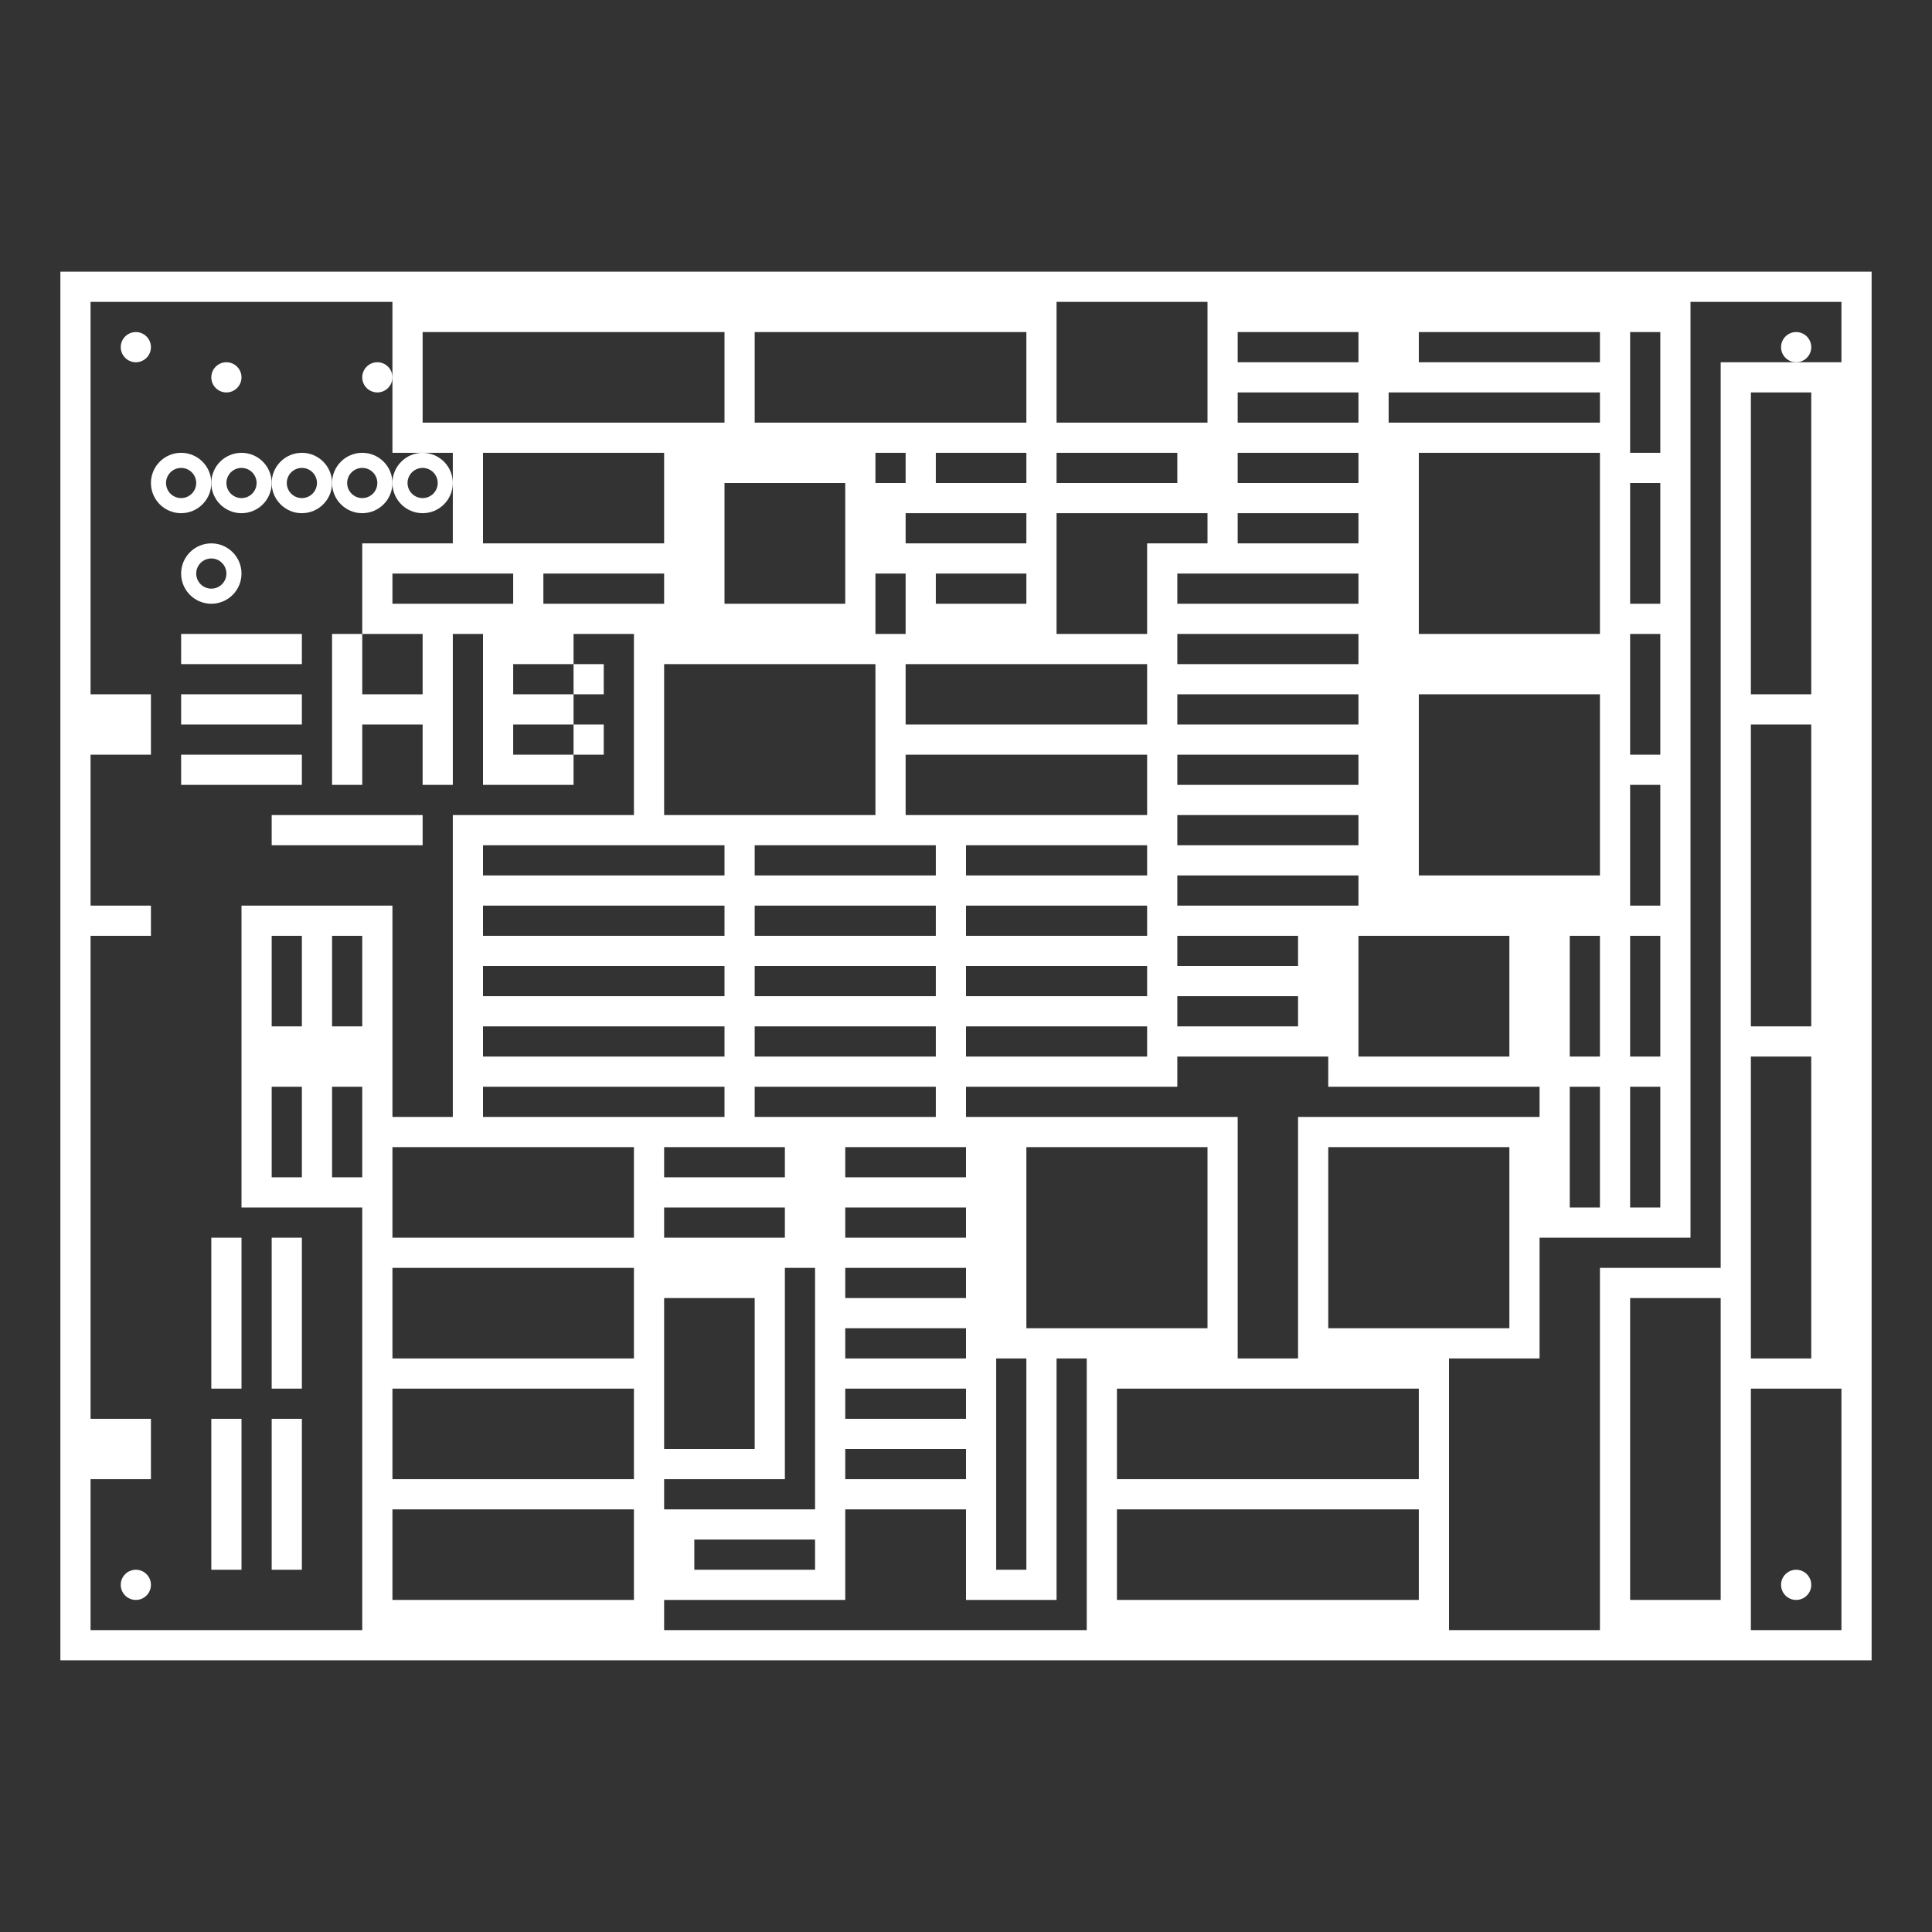 <?xml version="1.0" encoding="iso-8859-1"?>
<!-- Generator: Adobe Illustrator 28.1.0, SVG Export Plug-In . SVG Version: 6.00 Build 0)  -->
<svg version="1.1" id="Layer_1" xmlns="http://www.w3.org/2000/svg" xmlns:xlink="http://www.w3.org/1999/xlink" x="0px" y="0px"
	 viewBox="0 0 256 256" style="enable-background:new 0 0 256 256;" xml:space="preserve">
<rect x="0" y="0" width="256" height="256" fill="#333333" stroke="none"/>
<g>
	<circle style="fill:#FFFFFF;" cx="238" cy="210" r="2"/>
	<circle style="fill:#FFFFFF;" cx="18" cy="46" r="2"/>
	<circle style="fill:#FFFFFF;" cx="18" cy="210" r="2"/>
	<circle style="fill:#FFFFFF;" cx="238" cy="46" r="2"/>
	<circle style="fill:#FFFFFF;" cx="50" cy="50" r="2"/>
	<circle style="fill:#FFFFFF;" cx="30" cy="50" r="2"/>
	<rect x="28" y="164" style="fill:#FFFFFF;" width="4" height="20"/>
	<rect x="36" y="164" style="fill:#FFFFFF;" width="4" height="20"/>
	<rect x="28" y="188" style="fill:#FFFFFF;" width="4" height="20"/>
	<rect x="36" y="188" style="fill:#FFFFFF;" width="4" height="20"/>
	<path style="fill:#FFFFFF;" d="M28,80c2.209,0,4-1.791,4-4c0-2.209-1.791-4-4-4s-4,1.791-4,4C24,78.209,25.791,80,28,80z M28,74
		c1.103,0,2,0.897,2,2s-0.897,2-2,2s-2-0.897-2-2S26.897,74,28,74z"/>
	<path style="fill:#FFFFFF;" d="M24,60c-2.209,0-4,1.791-4,4c0,2.209,1.791,4,4,4s4-1.791,4-4C28,61.791,26.209,60,24,60z M24,66
		c-1.103,0-2-0.897-2-2s0.897-2,2-2s2,0.897,2,2S25.103,66,24,66z"/>
	<path style="fill:#FFFFFF;" d="M32,60c-2.209,0-4,1.791-4,4c0,2.209,1.791,4,4,4s4-1.791,4-4C36,61.791,34.209,60,32,60z M32,66
		c-1.103,0-2-0.897-2-2s0.897-2,2-2s2,0.897,2,2S33.103,66,32,66z"/>
	<path style="fill:#FFFFFF;" d="M40,60c-2.209,0-4,1.791-4,4c0,2.209,1.791,4,4,4s4-1.791,4-4C44,61.791,42.209,60,40,60z M40,66
		c-1.103,0-2-0.897-2-2s0.897-2,2-2s2,0.897,2,2S41.103,66,40,66z"/>
	<path style="fill:#FFFFFF;" d="M48,60c-2.209,0-4,1.791-4,4c0,2.209,1.791,4,4,4s4-1.791,4-4C52,61.791,50.209,60,48,60z M48,66
		c-1.103,0-2-0.897-2-2s0.897-2,2-2s2,0.897,2,2S49.103,66,48,66z"/>
	<path style="fill:#FFFFFF;" d="M52,64c0,2.209,1.791,4,4,4s4-1.791,4-4c0-2.209-1.791-4-4-4S52,61.791,52,64z M56,62
		c1.103,0,2,0.897,2,2s-0.897,2-2,2s-2-0.897-2-2S54.897,62,56,62z"/>
	<rect x="36" y="108" style="fill:#FFFFFF;" width="20" height="4"/>
	<rect x="24" y="92" style="fill:#FFFFFF;" width="16" height="4"/>
	<rect x="24" y="84" style="fill:#FFFFFF;" width="16" height="4"/>
	<rect x="24" y="100" style="fill:#FFFFFF;" width="16" height="4"/>
	<path style="fill:#FFFFFF;" d="M244,36H12H8v4v52v4v4v20v4v64v4v4v20v4h4h8h224h4v-4V92V40v-4H244z M216,56v-4v-4v-4h4v16h-4V56z
		 M216,64h4v16h-4V64z M216,92v-4v-4h4v16h-4V92z M216,116v-12h4v16h-4V116z M216,124h4v16h-4V124z M216,144h4v16h-4V144z M188,44
		h24v4h-24V44z M184,52h4h24v4h-24h-4V52z M208,140v-16h4v16H208z M212,144v16h-4v-16H212z M188,116V92h24v8v4v12H188z M176,148h-4
		v4v24v4h-8v-4v-24v-4h-4h-24h-4h-4v-4h24h4v-4h16h4v4h4h20h4v4h-4H176z M200,152v24h-24v-24H200z M160,152v24h-20h-4v-24H160z
		 M136,180v28h-4v-8v-4v-4v-4v-4v-4H136z M92,200h-4v-4h12h4v-4v-20v-4h4v4v4v4v4v4v4v4v4H92z M108,204v4H92v-4H108z M88,88h28v8v4
		v8h-16h-4h-8V88z M64,72V60h24v12H72h-4H64z M68,76v4H52v-4h8h4H68z M72,76h16v4H72V76z M96,80V64h16v16H96z M152,88v4v4h-32v-8
		H152z M124,80v-4h12v4H124z M136,64h-12v-4h12V64z M136,68v4h-12h-4v-4h4H136z M120,64h-4v-4h4V64z M120,76v4v4h-4v-4v-4H120z
		 M120,112h4v4h-24v-4h16H120z M100,132v-4h24v4H100z M124,136v4h-24v-4H124z M100,124v-4h24v4H100z M96,112v4H64v-4h16h4H96z
		 M96,120v4H64v-4H96z M96,128v4H64v-4H96z M96,136v4H64v-4H96z M100,152h4v4H88v-4h8H100z M104,160v4H88v-4H104z M100,172v20H88v-8
		v-4v-8H100z M104,148h-4v-4h24v4h-12h-4H104z M112,192h16v4h-16V192z M112,188v-4h16v4H112z M112,180v-4h16v4H112z M112,172v-4h16
		v4H112z M112,164v-4h16v4H112z M112,156v-4h12h4v4H112z M124,108h-4v-8h32v4v4h-24H124z M128,132v-4h24v4H128z M152,136v4h-24v-4
		H152z M128,124v-4h24v4H128z M128,116v-4h24v4H128z M180,92v4h-24v-4H180z M156,88v-4h24v4H156z M180,100v4h-24v-4H180z M180,108v4
		h-24v-4H180z M180,116v4h-4h-4h-16v-4H180z M172,124v4h-16v-4H172z M172,132v4h-16v-4H172z M188,84V60h24v4v16v4H188z M200,124v16
		h-20v-16h4H200z M164,44h16v4h-16V44z M164,52h16v4h-16V52z M164,60h16v4h-16V60z M164,68h16v4h-16V68z M180,76v4h-24v-4h4h4H180z
		 M140,44v-4h20v4v4v4v4h-4h-16V44z M140,60h16v4h-16V60z M140,80v-4v-4v-4h16h4v4h-4h-4v4v4v4h-12V80z M100,44h36v12h-12h-4h-20V44
		z M56,44h40v12h-4h-4H64h-4h-4V44z M48,148v4v4h-4v-12h4V148z M48,136h-4v-12h4V136z M44,120h-4h-4h-4v4v12v4v4v12v4h4h4h4h4v4v4
		v12v4v12v4v12v4H20h-8v-20h8v-8h-8v-64h8v-4h-8v-20h8v-8h-8V40h40v4v6v6v4h4h4v4v8h-8h-4v4v4v4h4h4v8h-8v-8h-4v20h4v-8h8v8h4V84h4
		v20h4h8v-4h-8v-4h8v-4h-8v-4h8v-4h4h4v4v20h-4H64h-4v4v4v4v4v4v4v4v4v4v4h-8v-4v-4v-4v-12v-4h-4H44z M36,136v-12h4v12H36z M40,144
		v12h-4v-12H40z M84,212H52v-12h32V212z M84,192v4H52v-12h32V192z M84,172v8H52v-12h32V172z M84,156v4v4H52v-4v-4v-4h8h4h20V156z
		 M64,148v-4h32v4h-8h-4H64z M144,184v12v4v12v4H88v-4h4h16h4v-4v-4v-4h16v8v4h4h4h4v-4v-28h4V184z M188,212h-40v-12h40V212z
		 M188,196h-40v-12h40V196z M228,180v4v28h-12v-40h12V180z M244,216h-12v-4v-28h8h4V216z M240,96v40h-8V96H240z M232,92V52h8v40H232
		z M240,140v40h-8v-8v-4v-28H240z M244,48h-4h-2h-6h-4v4v40v4v40v4v28h-12h-4v4v40v4h-20v-4v-12v-4v-12v-4h8h4v-4v-12h4h4h4h4h4v-4
		v-16v-4v-16v-4v-16v-4V84v-4V64v-4V44v-4h20V48z"/>
	<rect x="76" y="88" style="fill:#FFFFFF;" width="4" height="4"/>
	<rect x="76" y="96" style="fill:#FFFFFF;" width="4" height="4"/>
</g>
</svg>
